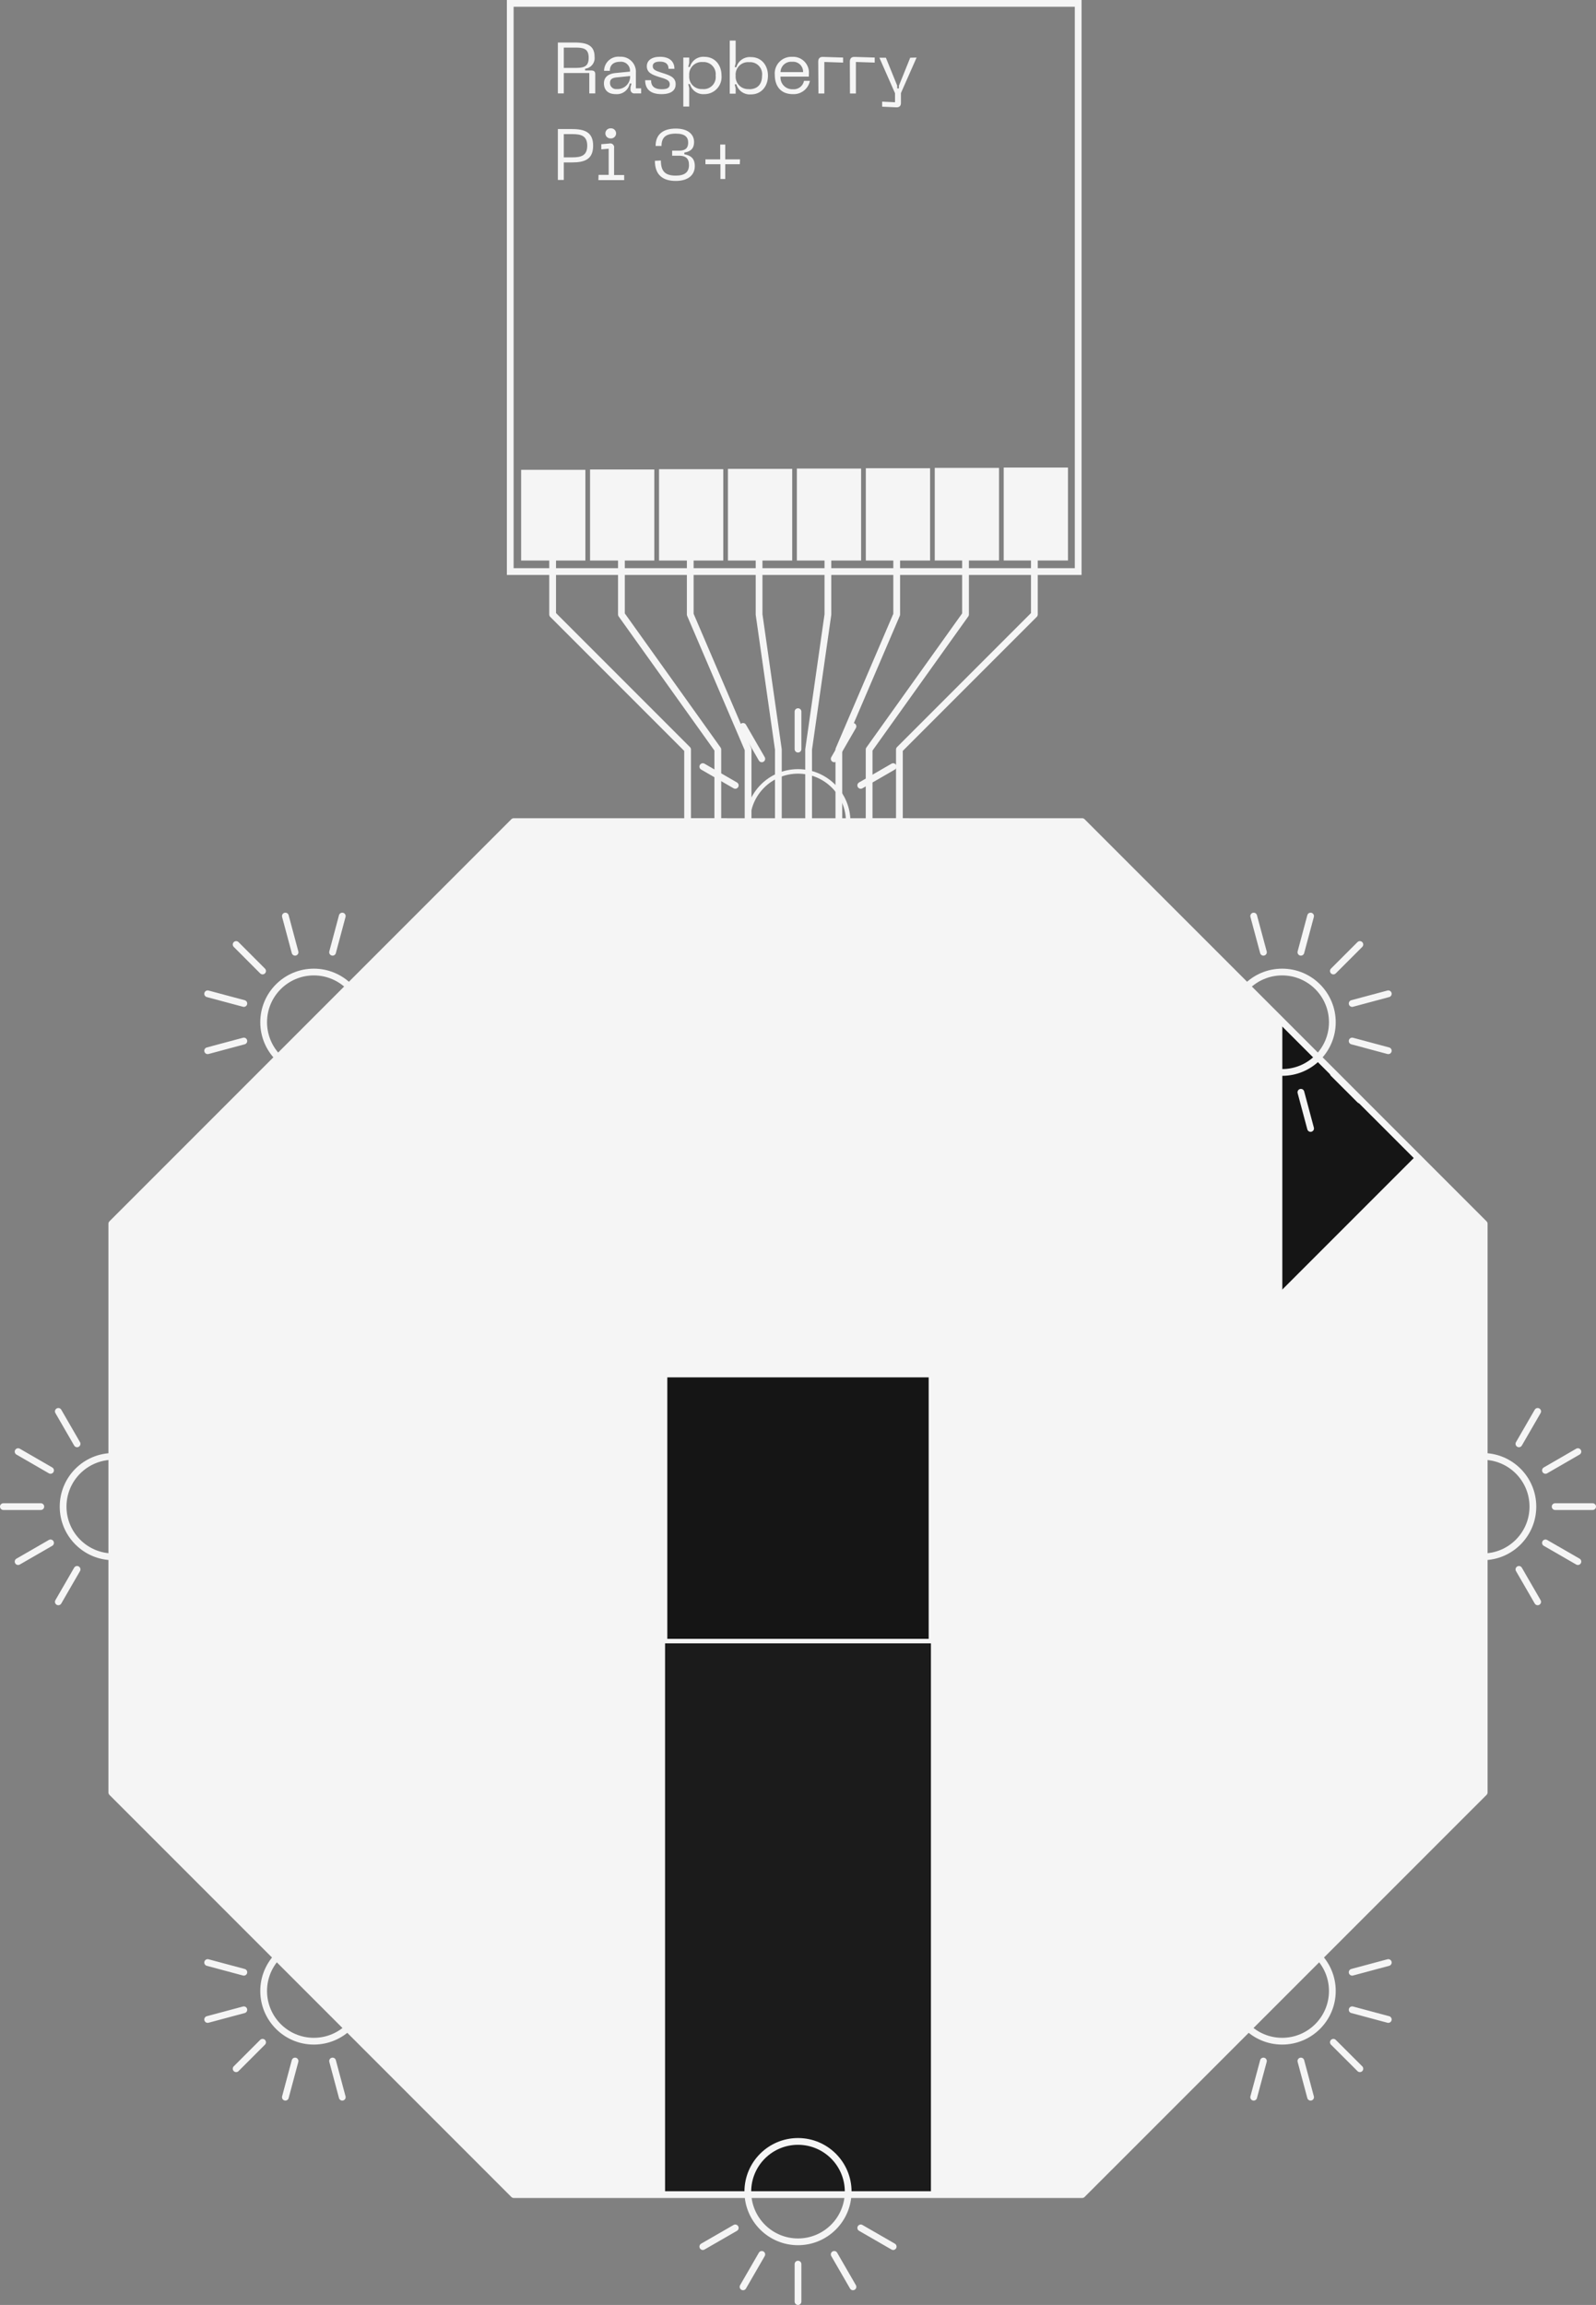 <svg xmlns="http://www.w3.org/2000/svg" viewBox="0 0 354.3 511.46"><rect x="0" y="0" width="354.3" height="511.46" fill="#808080" stroke="none"/><g id="Ebene_2" data-name="Ebene 2"><g id="Lamp8"><line x1="81.04" y1="238.21" x2="86.92" y2="244.08" style="fill:none;stroke:#f5f5f5;stroke-linecap:round;stroke-linejoin:round;stroke-width:1.5px"/><line x1="85.2" y1="231" x2="93.23" y2="233.15" style="fill:none;stroke:#f5f5f5;stroke-linecap:round;stroke-linejoin:round;stroke-width:1.5px"/><line x1="85.2" y1="222.67" x2="93.23" y2="220.52" style="fill:none;stroke:#f5f5f5;stroke-linecap:round;stroke-linejoin:round;stroke-width:1.5px"/><line x1="81.04" y1="215.46" x2="86.92" y2="209.58" style="fill:none;stroke:#f5f5f5;stroke-linecap:round;stroke-linejoin:round;stroke-width:1.5px"/><line x1="73.83" y1="211.3" x2="75.98" y2="203.27" style="fill:none;stroke:#f5f5f5;stroke-linecap:round;stroke-linejoin:round;stroke-width:1.5px"/><line x1="65.5" y1="211.3" x2="63.35" y2="203.27" style="fill:none;stroke:#f5f5f5;stroke-linecap:round;stroke-linejoin:round;stroke-width:1.5px"/><line x1="58.29" y1="215.46" x2="52.42" y2="209.58" style="fill:none;stroke:#f5f5f5;stroke-linecap:round;stroke-linejoin:round;stroke-width:1.5px"/><line x1="54.13" y1="222.67" x2="46.1" y2="220.52" style="fill:none;stroke:#f5f5f5;stroke-linecap:round;stroke-linejoin:round;stroke-width:1.5px"/><line x1="54.13" y1="231" x2="46.1" y2="233.15" style="fill:none;stroke:#f5f5f5;stroke-linecap:round;stroke-linejoin:round;stroke-width:1.5px"/><line x1="58.29" y1="238.21" x2="52.42" y2="244.08" style="fill:none;stroke:#f5f5f5;stroke-linecap:round;stroke-linejoin:round;stroke-width:1.5px"/><line x1="65.5" y1="242.37" x2="63.35" y2="250.4" style="fill:none;stroke:#f5f5f5;stroke-linecap:round;stroke-linejoin:round;stroke-width:1.5px"/><line x1="73.83" y1="242.37" x2="75.98" y2="250.4" style="fill:none;stroke:#f5f5f5;stroke-linecap:round;stroke-linejoin:round;stroke-width:1.5px"/><polyline points="69.53 226.83 68.88 441.79 114.05 486.97 240.24 486.97 329.48 397.74 329.48 271.54 284.76 226.83 69.53 226.83" style="fill:#f5f5f5"/><polyline points="206.66 305.13 314.37 412.84 255.35 471.87 147.64 364.15 206.66 305.13" style="fill:#151515"/><rect id="R8" x="223.57" y="104.5" width="12.76" height="19.12" style="fill:#f5f5f5"/></g><g id="Lamp7"><line x1="177.15" y1="470.23" x2="177.15" y2="461.91" style="fill:none;stroke:#f5f5f5;stroke-linecap:round;stroke-linejoin:round;stroke-width:1.5px"/><line x1="169.11" y1="472.38" x2="164.95" y2="465.18" style="fill:none;stroke:#f5f5f5;stroke-linecap:round;stroke-linejoin:round;stroke-width:1.5px"/><line x1="163.22" y1="478.27" x2="156.02" y2="474.11" style="fill:none;stroke:#f5f5f5;stroke-linecap:round;stroke-linejoin:round;stroke-width:1.5px"/><line x1="161.06" y1="486.31" x2="152.75" y2="486.31" style="fill:none;stroke:#f5f5f5;stroke-linecap:round;stroke-linejoin:round;stroke-width:1.5px"/><line x1="163.22" y1="494.36" x2="156.02" y2="498.51" style="fill:none;stroke:#f5f5f5;stroke-linecap:round;stroke-linejoin:round;stroke-width:1.5px"/><line x1="169.11" y1="500.24" x2="164.95" y2="507.44" style="fill:none;stroke:#f5f5f5;stroke-linecap:round;stroke-linejoin:round;stroke-width:1.5px"/><line x1="177.15" y1="502.4" x2="177.15" y2="510.71" style="fill:none;stroke:#f5f5f5;stroke-linecap:round;stroke-linejoin:round;stroke-width:1.5px"/><line x1="185.19" y1="500.24" x2="189.35" y2="507.44" style="fill:none;stroke:#f5f5f5;stroke-linecap:round;stroke-linejoin:round;stroke-width:1.5px"/><line x1="191.08" y1="494.36" x2="198.28" y2="498.51" style="fill:none;stroke:#f5f5f5;stroke-linecap:round;stroke-linejoin:round;stroke-width:1.5px"/><line x1="193.23" y1="486.31" x2="201.55" y2="486.31" style="fill:none;stroke:#f5f5f5;stroke-linecap:round;stroke-linejoin:round;stroke-width:1.5px"/><line x1="191.08" y1="478.27" x2="198.28" y2="474.11" style="fill:none;stroke:#f5f5f5;stroke-linecap:round;stroke-linejoin:round;stroke-width:1.5px"/><line x1="185.19" y1="472.38" x2="189.35" y2="465.18" style="fill:none;stroke:#f5f5f5;stroke-linecap:round;stroke-linejoin:round;stroke-width:1.5px"/><polyline points="177.15 486.31 329.15 334.64 329.48 271.54 240.24 182.31 114.05 182.31 24.82 271.54 24.82 334.64 177.15 486.31" style="fill:#f5f5f5"/><rect x="147.64" y="182.31" width="59.02" height="122.82" style="fill:#1b1b1b"/><rect id="R7" x="208.26" y="104.57" width="12.76" height="19.05" style="fill:#f5f5f5"/></g><g id="Lamp6"><line x1="9.06" y1="334.31" x2="0.75" y2="334.31" style="fill:none;stroke:#f5f5f5;stroke-linecap:round;stroke-linejoin:round;stroke-width:1.5px"/><line x1="11.22" y1="342.36" x2="4.02" y2="346.51" style="fill:none;stroke:#f5f5f5;stroke-linecap:round;stroke-linejoin:round;stroke-width:1.5px"/><line x1="17.11" y1="348.24" x2="12.95" y2="355.44" style="fill:none;stroke:#f5f5f5;stroke-linecap:round;stroke-linejoin:round;stroke-width:1.5px"/><line x1="25.15" y1="350.4" x2="25.15" y2="358.71" style="fill:none;stroke:#f5f5f5;stroke-linecap:round;stroke-linejoin:round;stroke-width:1.5px"/><line x1="33.19" y1="348.24" x2="37.35" y2="355.44" style="fill:none;stroke:#f5f5f5;stroke-linecap:round;stroke-linejoin:round;stroke-width:1.5px"/><line x1="39.08" y1="342.36" x2="46.28" y2="346.51" style="fill:none;stroke:#f5f5f5;stroke-linecap:round;stroke-linejoin:round;stroke-width:1.5px"/><line x1="41.23" y1="334.31" x2="49.55" y2="334.31" style="fill:none;stroke:#f5f5f5;stroke-linecap:round;stroke-linejoin:round;stroke-width:1.5px"/><line x1="39.08" y1="326.27" x2="46.28" y2="322.11" style="fill:none;stroke:#f5f5f5;stroke-linecap:round;stroke-linejoin:round;stroke-width:1.5px"/><line x1="33.19" y1="320.38" x2="37.35" y2="313.18" style="fill:none;stroke:#f5f5f5;stroke-linecap:round;stroke-linejoin:round;stroke-width:1.5px"/><line x1="25.15" y1="318.23" x2="25.15" y2="309.91" style="fill:none;stroke:#f5f5f5;stroke-linecap:round;stroke-linejoin:round;stroke-width:1.5px"/><line x1="17.11" y1="320.38" x2="12.95" y2="313.18" style="fill:none;stroke:#f5f5f5;stroke-linecap:round;stroke-linejoin:round;stroke-width:1.5px"/><line x1="11.22" y1="326.27" x2="4.02" y2="322.11" style="fill:none;stroke:#f5f5f5;stroke-linecap:round;stroke-linejoin:round;stroke-width:1.5px"/><polyline points="25.15 334.31 177.15 182.31 240.24 182.31 329.48 271.54 329.48 397.74 240.24 486.97 177.31 486.97 25.15 334.31" style="fill:#f5f5f5"/><rect x="206.66" y="305.13" width="122.82" height="59.02" style="fill:#151515"/><rect id="R6" x="192.96" y="104.65" width="12.76" height="18.98" style="fill:#f5f5f5"/></g><g id="Lamp5"><line x1="58.29" y1="453.17" x2="52.42" y2="459.04" style="fill:none;stroke:#f5f5f5;stroke-linecap:round;stroke-linejoin:round;stroke-width:1.5px"/><line x1="65.5" y1="457.33" x2="63.35" y2="465.36" style="fill:none;stroke:#f5f5f5;stroke-linecap:round;stroke-linejoin:round;stroke-width:1.5px"/><line x1="73.83" y1="457.33" x2="75.98" y2="465.36" style="fill:none;stroke:#f5f5f5;stroke-linecap:round;stroke-linejoin:round;stroke-width:1.5px"/><line x1="81.04" y1="453.17" x2="86.92" y2="459.04" style="fill:none;stroke:#f5f5f5;stroke-linecap:round;stroke-linejoin:round;stroke-width:1.5px"/><line x1="85.2" y1="445.96" x2="93.23" y2="448.11" style="fill:none;stroke:#f5f5f5;stroke-linecap:round;stroke-linejoin:round;stroke-width:1.5px"/><line x1="85.2" y1="437.63" x2="93.23" y2="435.48" style="fill:none;stroke:#f5f5f5;stroke-linecap:round;stroke-linejoin:round;stroke-width:1.5px"/><line x1="81.04" y1="430.42" x2="86.92" y2="424.54" style="fill:none;stroke:#f5f5f5;stroke-linecap:round;stroke-linejoin:round;stroke-width:1.5px"/><line x1="73.83" y1="426.26" x2="75.98" y2="418.23" style="fill:none;stroke:#f5f5f5;stroke-linecap:round;stroke-linejoin:round;stroke-width:1.5px"/><line x1="65.5" y1="426.26" x2="63.35" y2="418.23" style="fill:none;stroke:#f5f5f5;stroke-linecap:round;stroke-linejoin:round;stroke-width:1.5px"/><line x1="58.29" y1="430.42" x2="52.42" y2="424.54" style="fill:none;stroke:#f5f5f5;stroke-linecap:round;stroke-linejoin:round;stroke-width:1.5px"/><line x1="54.13" y1="437.63" x2="46.1" y2="435.48" style="fill:none;stroke:#f5f5f5;stroke-linecap:round;stroke-linejoin:round;stroke-width:1.5px"/><line x1="54.13" y1="445.96" x2="46.1" y2="448.11" style="fill:none;stroke:#f5f5f5;stroke-linecap:round;stroke-linejoin:round;stroke-width:1.5px"/><polyline points="69.67 442.58 69.67 226.7 114.05 182.31 240.24 182.31 329.48 271.54 329.48 397.74 284.63 442.58 69.67 442.58" style="fill:#f5f5f5"/><polyline points="147.64 305.13 206.66 364.15 314.37 256.44 255.6 197.67 147.64 305.13" style="fill:#151515"/><rect id="R5" x="177.65" y="104.72" width="12.76" height="18.91" style="fill:#f5f5f5"/></g><g id="Lamp4"><line x1="296" y1="453.17" x2="301.88" y2="459.04" style="fill:none;stroke:#f5f5f5;stroke-linecap:round;stroke-linejoin:round;stroke-width:1.5px"/><line x1="300.17" y1="445.96" x2="308.19" y2="448.11" style="fill:none;stroke:#f5f5f5;stroke-linecap:round;stroke-linejoin:round;stroke-width:1.5px"/><line x1="300.17" y1="437.63" x2="308.19" y2="435.48" style="fill:none;stroke:#f5f5f5;stroke-linecap:round;stroke-linejoin:round;stroke-width:1.5px"/><line x1="296" y1="430.42" x2="301.88" y2="424.54" style="fill:none;stroke:#f5f5f5;stroke-linecap:round;stroke-linejoin:round;stroke-width:1.5px"/><line x1="288.79" y1="426.26" x2="290.94" y2="418.23" style="fill:none;stroke:#f5f5f5;stroke-linecap:round;stroke-linejoin:round;stroke-width:1.5px"/><line x1="280.47" y1="426.26" x2="278.31" y2="418.23" style="fill:none;stroke:#f5f5f5;stroke-linecap:round;stroke-linejoin:round;stroke-width:1.5px"/><line x1="273.25" y1="430.42" x2="267.38" y2="424.54" style="fill:none;stroke:#f5f5f5;stroke-linecap:round;stroke-linejoin:round;stroke-width:1.5px"/><line x1="269.09" y1="437.63" x2="261.06" y2="435.48" style="fill:none;stroke:#f5f5f5;stroke-linecap:round;stroke-linejoin:round;stroke-width:1.5px"/><line x1="269.09" y1="445.96" x2="261.06" y2="448.11" style="fill:none;stroke:#f5f5f5;stroke-linecap:round;stroke-linejoin:round;stroke-width:1.5px"/><line x1="273.25" y1="453.17" x2="267.38" y2="459.04" style="fill:none;stroke:#f5f5f5;stroke-linecap:round;stroke-linejoin:round;stroke-width:1.5px"/><line x1="280.47" y1="457.33" x2="278.31" y2="465.36" style="fill:none;stroke:#f5f5f5;stroke-linecap:round;stroke-linejoin:round;stroke-width:1.5px"/><line x1="288.79" y1="457.33" x2="290.94" y2="465.36" style="fill:none;stroke:#f5f5f5;stroke-linecap:round;stroke-linejoin:round;stroke-width:1.5px"/><polyline points="284.63 441.79 284.63 226.7 240.24 182.31 114.05 182.31 24.82 271.54 24.82 397.74 69.67 442.58 284.63 441.79" style="fill:#f5f5f5"/><polyline points="206.66 305.13 147.64 364.15 39.92 256.44 98.79 197.58 206.66 305.13" style="fill:#151515"/><rect id="R4" x="162.35" y="104.79" width="12.76" height="18.84" style="fill:#f5f5f5"/></g><g id="Lamp3"><line x1="313.06" y1="334.31" x2="304.75" y2="334.31" style="fill:none;stroke:#f5f5f5;stroke-linecap:round;stroke-linejoin:round;stroke-width:1.5px"/><line x1="315.22" y1="342.36" x2="308.02" y2="346.51" style="fill:none;stroke:#f5f5f5;stroke-linecap:round;stroke-linejoin:round;stroke-width:1.5px"/><line x1="321.11" y1="348.24" x2="316.95" y2="355.44" style="fill:none;stroke:#f5f5f5;stroke-linecap:round;stroke-linejoin:round;stroke-width:1.5px"/><line x1="329.15" y1="350.4" x2="329.15" y2="358.71" style="fill:none;stroke:#f5f5f5;stroke-linecap:round;stroke-linejoin:round;stroke-width:1.5px"/><line x1="337.19" y1="348.24" x2="341.35" y2="355.44" style="fill:none;stroke:#f5f5f5;stroke-linecap:round;stroke-linejoin:round;stroke-width:1.5px"/><line x1="343.08" y1="342.36" x2="350.28" y2="346.51" style="fill:none;stroke:#f5f5f5;stroke-linecap:round;stroke-linejoin:round;stroke-width:1.5px"/><line x1="345.23" y1="334.31" x2="353.55" y2="334.31" style="fill:none;stroke:#f5f5f5;stroke-linecap:round;stroke-linejoin:round;stroke-width:1.5px"/><line x1="343.08" y1="326.27" x2="350.28" y2="322.11" style="fill:none;stroke:#f5f5f5;stroke-linecap:round;stroke-linejoin:round;stroke-width:1.5px"/><line x1="337.19" y1="320.38" x2="341.35" y2="313.18" style="fill:none;stroke:#f5f5f5;stroke-linecap:round;stroke-linejoin:round;stroke-width:1.5px"/><line x1="329.15" y1="318.23" x2="329.15" y2="309.91" style="fill:none;stroke:#f5f5f5;stroke-linecap:round;stroke-linejoin:round;stroke-width:1.5px"/><line x1="321.11" y1="320.38" x2="316.95" y2="313.18" style="fill:none;stroke:#f5f5f5;stroke-linecap:round;stroke-linejoin:round;stroke-width:1.5px"/><line x1="315.22" y1="326.27" x2="308.02" y2="322.11" style="fill:none;stroke:#f5f5f5;stroke-linecap:round;stroke-linejoin:round;stroke-width:1.5px"/><polyline points="329.15 334.31 177.15 182.31 114.05 182.31 24.82 271.54 24.82 397.74 114.05 486.97 176.98 486.31 329.15 334.31" style="fill:#f5f5f5"/><polyline points="147.64 305.13 24.82 305.13 24.82 364.15 147.64 364.15 147.64 305.13" style="fill:#151515"/><rect id="R3" x="147.05" y="104.86" width="12.76" height="18.77" style="fill:#f5f5f5"/></g><g id="Lamp2"><line x1="273.25" y1="238.21" x2="267.38" y2="244.08" style="fill:none;stroke:#f5f5f5;stroke-linecap:round;stroke-linejoin:round;stroke-width:1.5px"/><line x1="280.47" y1="242.37" x2="278.31" y2="250.4" style="fill:none;stroke:#f5f5f5;stroke-linecap:round;stroke-linejoin:round;stroke-width:1.5px"/><line x1="288.79" y1="242.37" x2="290.94" y2="250.4" style="fill:none;stroke:#f5f5f5;stroke-linecap:round;stroke-linejoin:round;stroke-width:1.5px"/><line x1="296" y1="238.21" x2="301.88" y2="244.08" style="fill:none;stroke:#f5f5f5;stroke-linecap:round;stroke-linejoin:round;stroke-width:1.5px"/><line x1="300.17" y1="231" x2="308.19" y2="233.15" style="fill:none;stroke:#f5f5f5;stroke-linecap:round;stroke-linejoin:round;stroke-width:1.5px"/><line x1="300.17" y1="222.67" x2="308.19" y2="220.52" style="fill:none;stroke:#f5f5f5;stroke-linecap:round;stroke-linejoin:round;stroke-width:1.5px"/><line x1="296" y1="215.46" x2="301.88" y2="209.58" style="fill:none;stroke:#f5f5f5;stroke-linecap:round;stroke-linejoin:round;stroke-width:1.5px"/><line x1="288.79" y1="211.3" x2="290.94" y2="203.27" style="fill:none;stroke:#f5f5f5;stroke-linecap:round;stroke-linejoin:round;stroke-width:1.5px"/><line x1="280.47" y1="211.3" x2="278.31" y2="203.27" style="fill:none;stroke:#f5f5f5;stroke-linecap:round;stroke-linejoin:round;stroke-width:1.5px"/><line x1="273.25" y1="215.46" x2="267.38" y2="209.58" style="fill:none;stroke:#f5f5f5;stroke-linecap:round;stroke-linejoin:round;stroke-width:1.5px"/><line x1="269.09" y1="222.67" x2="261.06" y2="220.52" style="fill:none;stroke:#f5f5f5;stroke-linecap:round;stroke-linejoin:round;stroke-width:1.5px"/><line x1="269.09" y1="231" x2="261.06" y2="233.15" style="fill:none;stroke:#f5f5f5;stroke-linecap:round;stroke-linejoin:round;stroke-width:1.5px"/><polyline points="284.63 226.7 284.63 442.58 240.24 486.97 114.05 486.97 24.82 397.74 24.82 271.54 69.53 226.83 284.63 226.7" style="fill:#f5f5f5"/><polyline points="206.66 364.15 147.64 305.13 39.92 412.84 99.27 472.19 206.66 364.15" style="fill:#151515"/><rect id="R2" x="131.74" y="104.93" width="12.76" height="18.7" style="fill:#f5f5f5"/></g><g id="Lamp1"><line x1="177.15" y1="166.23" x2="177.15" y2="157.91" style="fill:none;stroke:#f5f5f5;stroke-linecap:round;stroke-linejoin:round;stroke-width:1.5px"/><line x1="169.11" y1="168.38" x2="164.95" y2="161.18" style="fill:none;stroke:#f5f5f5;stroke-linecap:round;stroke-linejoin:round;stroke-width:1.5px"/><line x1="163.22" y1="174.27" x2="156.02" y2="170.11" style="fill:none;stroke:#f5f5f5;stroke-linecap:round;stroke-linejoin:round;stroke-width:1.5px"/><line x1="161.06" y1="182.31" x2="152.75" y2="182.31" style="fill:none;stroke:#f5f5f5;stroke-linecap:round;stroke-linejoin:round;stroke-width:1.5px"/><line x1="163.22" y1="190.36" x2="156.02" y2="194.51" style="fill:none;stroke:#f5f5f5;stroke-linecap:round;stroke-linejoin:round;stroke-width:1.5px"/><line x1="169.11" y1="196.24" x2="164.95" y2="203.44" style="fill:none;stroke:#f5f5f5;stroke-linecap:round;stroke-linejoin:round;stroke-width:1.5px"/><line x1="177.15" y1="198.4" x2="177.15" y2="206.71" style="fill:none;stroke:#f5f5f5;stroke-linecap:round;stroke-linejoin:round;stroke-width:1.5px"/><line x1="185.19" y1="196.24" x2="189.35" y2="203.44" style="fill:none;stroke:#f5f5f5;stroke-linecap:round;stroke-linejoin:round;stroke-width:1.5px"/><line x1="191.08" y1="190.36" x2="198.28" y2="194.51" style="fill:none;stroke:#f5f5f5;stroke-linecap:round;stroke-linejoin:round;stroke-width:1.5px"/><line x1="193.23" y1="182.31" x2="201.55" y2="182.31" style="fill:none;stroke:#f5f5f5;stroke-linecap:round;stroke-linejoin:round;stroke-width:1.5px"/><line x1="191.08" y1="174.27" x2="198.28" y2="170.11" style="fill:none;stroke:#f5f5f5;stroke-linecap:round;stroke-linejoin:round;stroke-width:1.5px"/><line x1="185.19" y1="168.38" x2="189.35" y2="161.18" style="fill:none;stroke:#f5f5f5;stroke-linecap:round;stroke-linejoin:round;stroke-width:1.5px"/><polygon points="177.15 182.31 329.15 334.31 329.48 397.74 240.24 486.97 114.05 486.97 24.82 398.13 25.15 334.31 177.15 182.31" style="fill:#f5f5f5"/><polyline id="shadow" points="206.66 364.15 206.66 486.97 147.64 486.97 147.64 364.15" style="fill:#1b1b1b"/><rect id="R1" x="116.44" y="105" width="12.76" height="18.63" style="fill:#f5f5f5"/></g><g id="Scanner"><polygon points="240.24 182.31 114.05 182.31 24.82 271.54 24.82 397.74 114.05 486.97 240.24 486.97 329.48 397.74 329.48 271.54 240.24 182.31" style="fill:none;stroke:#f5f5f5;stroke-linejoin:round;stroke-width:1.5px"/><rect x="147.64" y="305.13" width="59.02" height="59.02" style="fill:#151515;stroke:#f5f5f5;stroke-miterlimit:10"/><circle cx="69.67" cy="226.83" r="11.14" style="fill:none;stroke:#f5f5f5;stroke-linejoin:round;stroke-width:1.5px"/><circle cx="284.63" cy="441.79" r="11.14" style="fill:none;stroke:#f5f5f5;stroke-linejoin:round;stroke-width:1.5px"/><circle cx="284.63" cy="226.83" r="11.14" style="fill:none;stroke:#f5f5f5;stroke-linejoin:round;stroke-width:1.5px"/><circle cx="69.67" cy="441.79" r="11.14" style="fill:none;stroke:#f5f5f5;stroke-linejoin:round;stroke-width:1.5px"/><circle cx="25.15" cy="334.31" r="11.14" style="fill:none;stroke:#f5f5f5;stroke-linejoin:round;stroke-width:1.5px"/><circle cx="329.15" cy="334.31" r="11.14" style="fill:none;stroke:#f5f5f5;stroke-linejoin:round;stroke-width:1.5px"/><circle cx="177.15" cy="182.31" r="11.14" style="fill:none;stroke:#f5f5f5;stroke-miterlimit:10"/><circle cx="177.15" cy="486.31" r="11.14" style="fill:none;stroke:#f5f5f5;stroke-linejoin:round;stroke-width:1.5px"/></g><g id="Rspi"><rect x="113.27" y="0.75" width="126.08" height="126.08" style="fill:none;stroke:#f5f5f5;stroke-miterlimit:10;stroke-width:1.5px"/><g id="Relay"><rect x="116.44" y="105" width="12.76" height="18.63" style="fill:none;stroke:#f5f5f5;stroke-miterlimit:10;stroke-width:1.5px"/><rect x="131.74" y="104.93" width="12.76" height="18.7" style="fill:none;stroke:#f5f5f5;stroke-miterlimit:10;stroke-width:1.5px"/><rect x="147.05" y="104.86" width="12.76" height="18.77" style="fill:none;stroke:#f5f5f5;stroke-miterlimit:10;stroke-width:1.5px"/><rect x="162.35" y="104.79" width="12.76" height="18.84" style="fill:none;stroke:#f5f5f5;stroke-miterlimit:10;stroke-width:1.5px"/><rect x="177.65" y="104.72" width="12.76" height="18.91" style="fill:none;stroke:#f5f5f5;stroke-miterlimit:10;stroke-width:1.5px"/><rect x="192.96" y="104.65" width="12.76" height="18.98" style="fill:none;stroke:#f5f5f5;stroke-miterlimit:10;stroke-width:1.5px"/><rect x="208.26" y="104.57" width="12.76" height="19.05" style="fill:none;stroke:#f5f5f5;stroke-miterlimit:10;stroke-width:1.5px"/><rect x="223.57" y="104.5" width="12.76" height="19.12" style="fill:none;stroke:#f5f5f5;stroke-miterlimit:10;stroke-width:1.5px"/></g><g id="RspiTxt"><path d="M123.84,9.44h3.75c2.69,0,4.4.63,4.4,3.15a2.38,2.38,0,0,1-2.1,2.66v.39h1.35c.64,0,.9.25.9.84v4.25h-1.32V16.2h-5.66v4.53h-1.32Zm3.75,5.63c1.92,0,3.09-.19,3.09-2.25s-1.17-2.26-3.09-2.26h-2.43v4.51Z" style="fill:#f5f5f5"/><path d="M136.68,16.2l3.17-.31a2,2,0,0,0-2.24-2.18c-1.16,0-2.23.52-2.23,2H134.1a3.18,3.18,0,0,1,3.51-3.12,3.35,3.35,0,0,1,3.55,3.6V19.6h1.17v1.13h-1.41a.85.85,0,0,1-.95-.93v-.43l.21-.84h-.38a2.91,2.91,0,0,1-3.08,2.36c-2.3,0-2.65-1.54-2.65-2.37C134.07,17.25,134.82,16.39,136.68,16.2Zm.21,3.56a2.8,2.8,0,0,0,3-2.89l-2.95.3c-1,.1-1.52.4-1.52,1.19A1.33,1.33,0,0,0,136.89,19.76Z" style="fill:#f5f5f5"/><path d="M146.85,20.89c-2.57,0-3.63-1.21-3.63-3.09h1.31c0,1.37.8,2,2.34,2,1.23,0,1.81-.29,1.81-1.1,0-1-1.07-1.22-2.37-1.62-1.51-.48-2.72-.94-2.72-2.38,0-1.27,1.07-2.1,2.9-2.1,2.48,0,3.23,1.36,3.23,2.67h-1.31c0-1.07-.66-1.6-1.92-1.6-.89,0-1.59.26-1.59,1s.54,1,1.83,1.42c1.56.52,3.26.87,3.26,2.58C150,19.86,149.24,20.89,146.85,20.89Z" style="fill:#f5f5f5"/><path d="M153,12.77v1.17l-.21.91h.37a3.06,3.06,0,0,1,3.22-2.24c2.3,0,3.79,1.78,3.79,4.15a3.8,3.8,0,0,1-3.79,4.13,3.07,3.07,0,0,1-3.22-2.23h-.37l.21.9v4.08h-1.31V12.77Zm3,7a2.67,2.67,0,0,0,2.87-3,2.69,2.69,0,0,0-2.87-3,2.77,2.77,0,0,0-3,3A2.75,2.75,0,0,0,155.94,19.76Z" style="fill:#f5f5f5"/><path d="M162,9h1.31v5l-.21.91h.37a3.09,3.09,0,0,1,3.24-2.24c2.3,0,3.77,1.78,3.77,4.13s-1.47,4.15-3.77,4.15a3.1,3.1,0,0,1-3.24-2.23h-.37l.21.9v1.17H162Zm4.31,10.8c1.64,0,2.86-.89,2.86-3a2.66,2.66,0,0,0-2.86-3,2.76,2.76,0,0,0-3,3A2.76,2.76,0,0,0,166.33,19.76Z" style="fill:#f5f5f5"/><path d="M175.85,12.61a3.51,3.51,0,0,1,3.71,3.87V17h-6.29A2.6,2.6,0,0,0,176,19.8a2.31,2.31,0,0,0,2.48-1.86h1.31A3.66,3.66,0,0,1,176,20.89c-2.85,0-4-2-4-4.25A3.69,3.69,0,0,1,175.85,12.61ZM178.28,16a2.22,2.22,0,0,0-2.43-2.29A2.35,2.35,0,0,0,173.27,16Z" style="fill:#f5f5f5"/><path d="M181.64,13.71c0-.75.35-1.12,1.1-1.08l4.42.14v1.12L183,13.75v7h-1.31Z" style="fill:#f5f5f5"/><path d="M188.66,13.71c0-.75.35-1.12,1.11-1.08l4.41.14v1.12L190,13.75v7h-1.31Z" style="fill:#f5f5f5"/><path d="M203.48,12.77,200,20.65v2.22c0,.61-.35,1-1.1.94l-3.07-.14V22.55l2.86.14v-2l-3.47-7.88h1.44L199.17,19v.61h.39V19l2.5-6.19Z" style="fill:#f5f5f5"/><path d="M131.67,32.32c0,3-1.81,3.72-4.66,3.72h-1.85v3.89h-1.32V28.64H127C129.86,28.64,131.67,29.38,131.67,32.32Zm-1.31,0c0-2.21-1.41-2.56-3.33-2.56h-1.87v5.16H127C129,34.92,130.36,34.56,130.36,32.32Z" style="fill:#f5f5f5"/><path d="M132.88,38.8h2.24V33l-1.64.14V32l1.84-.16a.85.85,0,0,1,1,1v6h2.24v1.13h-5.72Zm1.51-9.21a1.12,1.12,0,0,1,1.15-1.11,1.12,1.12,0,1,1,0,2.23A1.11,1.11,0,0,1,134.39,29.59Z" style="fill:#f5f5f5"/><path d="M146.71,35.62c0,2.45,1,3.35,3.33,3.35,2.05,0,2.91-.84,2.91-2.36s-.82-2.06-2.18-2.06h-1.56V33.43h1.56c1.36,0,2-.56,2-1.78s-.7-2-2.75-2c-2.28,0-3.17.9-3.17,2.74h-1.31c0-2.51,1.58-3.86,4.48-3.86,2.7,0,4.06,1.27,4.06,3,0,1.38-.73,2.1-2.17,2.33v.36c1.44.29,2.33.92,2.33,2.64,0,2-1.52,3.29-4.22,3.29-2.9,0-4.64-1.35-4.64-4.47Z" style="fill:#f5f5f5"/><path d="M164.23,36.44H161v3.28h-1.07V36.44H156.6V35.36h3.28V32.08H161v3.28h3.28Z" style="fill:#f5f5f5"/></g></g><g id="Cabels"><polyline points="122.68 123.63 122.68 136.35 152.64 166.31 152.64 182.31" style="fill:none;stroke:#f5f5f5;stroke-linejoin:round;stroke-width:1.5px"/><polyline points="137.95 123.63 137.95 136.35 159.35 166.31 159.35 182.31" style="fill:none;stroke:#f5f5f5;stroke-linejoin:round;stroke-width:1.5px"/><polyline points="153.23 123.63 153.23 136.35 166.07 166.31 166.07 182.31" style="fill:none;stroke:#f5f5f5;stroke-linejoin:round;stroke-width:1.5px"/><polyline points="168.51 123.63 168.51 136.35 172.79 166.31 172.79 182.31" style="fill:none;stroke:#f5f5f5;stroke-linejoin:round;stroke-width:1.5px"/><polyline points="183.79 123.63 183.79 136.35 179.51 166.31 179.51 182.31" style="fill:none;stroke:#f5f5f5;stroke-linejoin:round;stroke-width:1.5px"/><polyline points="199.06 123.63 199.06 136.35 186.22 166.31 186.22 182.31" style="fill:none;stroke:#f5f5f5;stroke-linejoin:round;stroke-width:1.5px"/><polyline points="214.34 123.63 214.34 136.35 192.94 166.31 192.94 182.31" style="fill:none;stroke:#f5f5f5;stroke-linejoin:round;stroke-width:1.5px"/><polyline points="229.62 123.63 229.62 136.35 199.66 166.31 199.66 182.31" style="fill:none;stroke:#f5f5f5;stroke-linejoin:round;stroke-width:1.5px"/></g></g></svg>